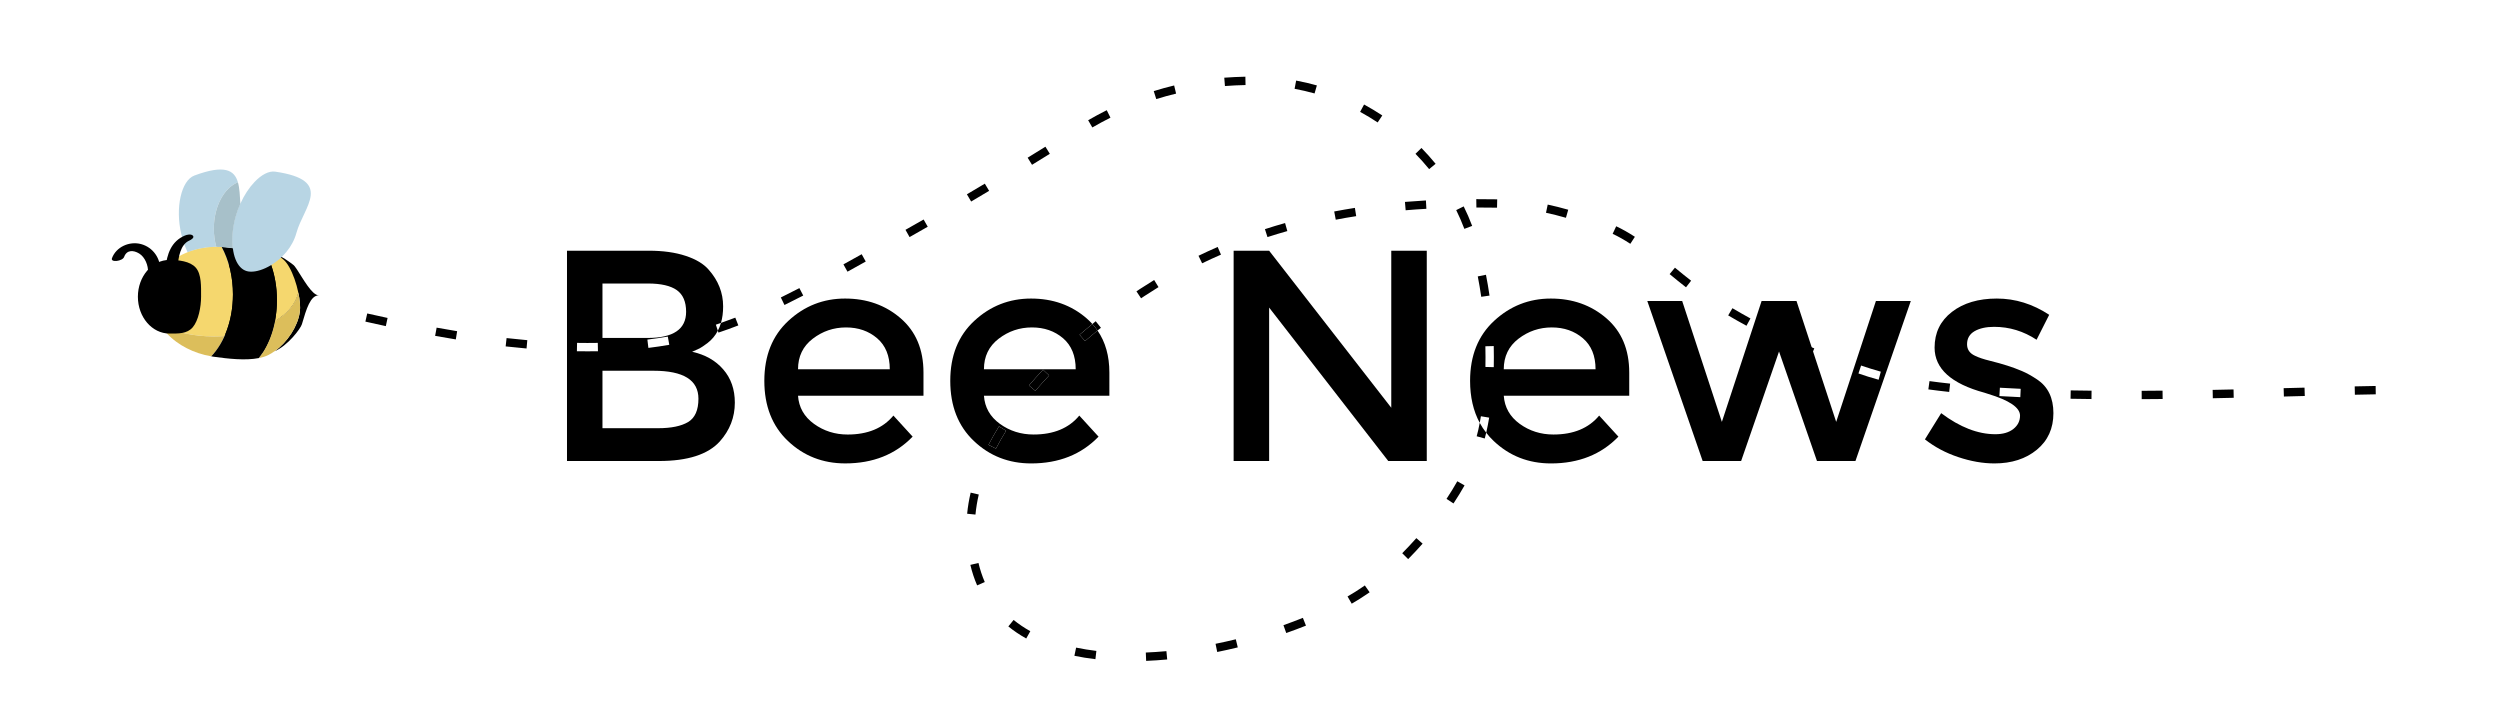 <?xml version="1.0" encoding="utf-8"?>
<!-- Generator: Adobe Illustrator 16.0.0, SVG Export Plug-In . SVG Version: 6.00 Build 0)  -->
<!DOCTYPE svg PUBLIC "-//W3C//DTD SVG 1.1//EN" "http://www.w3.org/Graphics/SVG/1.1/DTD/svg11.dtd">
<svg version="1.1" xmlns="http://www.w3.org/2000/svg" xmlns:xlink="http://www.w3.org/1999/xlink" x="0px" y="0px"
	 width="598.333px" height="174px" viewBox="0 0 598.333 174" enable-background="new 0 0 598.333 174" xml:space="preserve">
<g id="Layer_1">
</g>
<g id="Layer_2">
	<g>
		<path d="M173.1,88.414c-1.85-2.14-4.33-3.54-7.45-4.22c0.86-0.38,1.46-0.66,1.8-0.82c0.34-0.17,0.96-0.59,1.87-1.26
			c1.05-0.81,1.88-1.79,2.48-2.96l-0.47-1.45c0.4-0.13,0.81-0.27,1.22-0.42c0.35-1.18,0.52-2.5,0.52-3.96
			c0-3.26-1.16-6.19-3.46-8.78c-1.2-1.39-3.04-2.5-5.51-3.31c-2.47-0.82-5.41-1.23-8.82-1.23H135.7v50.33h22.03
			c6.86,0,11.71-1.56,14.54-4.68c2.4-2.69,3.6-5.78,3.6-9.29C175.87,93.193,174.95,90.543,173.1,88.414z M144.19,67.854h10.88
			c3.12,0,5.42,0.53,6.91,1.58c1.49,1.06,2.23,2.79,2.23,5.19c0,4.17-3.07,6.26-9.22,6.26h-10.8V67.854z M160.18,82.523
			c-1.63,0.29-3.31,0.53-5,0.74l-0.24-1.99c1.66-0.2,3.3-0.44,4.89-0.72L160.18,82.523z M140.67,84.083c-0.86,0-1.73,0-2.6-0.02
			l0.04-2c1.66,0.03,3.31,0.03,4.96,0l0.04,2C142.3,84.083,141.48,84.083,140.67,84.083z M164.68,101.014
			c-1.66,0.98-4.05,1.47-7.17,1.47h-13.32v-13.75h12.24c7.16,0,10.73,2.23,10.73,6.7C167.16,98.164,166.33,100.023,164.68,101.014z"
			/>
		<path d="M221.018,94.709h-30.024c0.191,2.784,1.463,5.029,3.816,6.732c2.351,1.705,5.04,2.556,8.064,2.556
			c4.799,0,8.447-1.512,10.945-4.536l4.607,5.04c-4.129,4.273-9.504,6.408-16.128,6.408c-5.376,0-9.948-1.788-13.716-5.364
			c-3.769-3.575-5.652-8.375-5.652-14.4c0-6.023,1.919-10.811,5.76-14.364c3.839-3.552,8.363-5.328,13.572-5.328
			c5.208,0,9.635,1.573,13.284,4.716c3.648,3.145,5.473,7.477,5.473,12.996V94.709z M190.994,88.374h21.959
			c0-3.215-1.008-5.688-3.024-7.416c-2.016-1.728-4.5-2.592-7.452-2.592c-2.952,0-5.605,0.9-7.956,2.7
			C192.169,82.866,190.994,85.302,190.994,88.374z"/>
		<path d="M265.51,89.164c0-3.97-0.94-7.32-2.84-10.06c-1.01,0.83-2.02,1.68-2.99,2.52l-1.31-1.51c1-0.86,2.03-1.73,3.07-2.57
			c-0.43-0.48-0.9-0.94-1.4-1.37c-3.65-3.15-8.07-4.72-13.28-4.72c-5.21,0-9.74,1.78-13.57,5.33c-3.84,3.55-5.76,8.34-5.76,14.36
			c0,6.03,1.88,10.83,5.65,14.4c3.77,3.58,8.34,5.37,13.71,5.37c6.63,0,12-2.14,16.13-6.41l-4.61-5.04
			c-2.49,3.02-6.14,4.53-10.94,4.53c-3.02,0-5.71-0.85-8.06-2.55c-2.36-1.71-3.63-3.95-3.82-6.73h30.02V89.164z M239.09,102.043
			l1.7,1.05c-0.88,1.43-1.7,2.87-2.43,4.28l-1.78-0.91C237.33,105.003,238.18,103.514,239.09,102.043z M247.79,93.543l-1.53-1.29
			c1.07-1.25,2.2-2.52,3.37-3.77l1.46,1.37C249.94,91.074,248.83,92.324,247.79,93.543z M235.49,88.374c0-3.07,1.18-5.51,3.53-7.31
			s5-2.7,7.95-2.7c2.96,0,5.44,0.87,7.46,2.59c2.01,1.73,3.02,4.2,3.02,7.42H235.49z"/>
		<path d="M332.977,60.005h8.496v50.328h-9.217l-28.511-36.72v36.72h-8.496V60.005h8.496l29.232,37.584V60.005z"/>
		<path d="M389.93,89.164c0-5.52-1.83-9.85-5.47-12.99c-3.65-3.15-8.08-4.72-13.29-4.72s-9.729,1.78-13.57,5.33
			c-3.84,3.55-5.76,8.34-5.76,14.36c0,3.86,0.771,7.22,2.311,10.06c0.1-0.52,0.189-1.05,0.279-1.58l1.98,0.33
			c-0.19,1.14-0.41,2.26-0.65,3.34c-0.02,0.09-0.04,0.18-0.06,0.27c0.53,0.7,1.13,1.36,1.79,1.98c3.77,3.58,8.34,5.37,13.72,5.37
			c6.62,0,12-2.14,16.13-6.41l-4.609-5.04c-2.5,3.02-6.15,4.53-10.94,4.53c-3.03,0-5.72-0.85-8.07-2.55
			c-2.35-1.71-3.62-3.95-3.819-6.73h30.029V89.164z M357.51,87.874l-2-0.05c0.01-0.78,0.021-1.57,0.021-2.37
			c0-0.85-0.011-1.72-0.03-2.58l2-0.05c0.02,0.88,0.03,1.76,0.03,2.63C357.53,86.264,357.52,87.074,357.51,87.874z M359.9,88.374
			c0-3.07,1.18-5.51,3.529-7.31c2.351-1.8,5.011-2.7,7.96-2.7c2.95,0,5.431,0.87,7.45,2.59c2.021,1.73,3.03,4.2,3.03,7.42H359.9z"/>
		<path d="M448.97,72.034l-9.51,28.94l-5.54-16.87l-0.32-0.98l-3.64-11.09h-8.35l-9.511,28.94l-9.5-28.94h-8.35l13.25,38.3h9.21
			l9.07-26.21l9.08,26.21h9.21l13.25-38.3H448.97z M447.09,90.144c-0.77-0.26-1.54-0.51-2.3-0.76l0.63-1.9
			c0.76,0.25,1.521,0.5,2.29,0.75c0.771,0.25,1.58,0.49,2.43,0.72l-0.52,1.93C448.74,90.644,447.9,90.403,447.09,90.144z"/>
		<path d="M487.56,90.824c-1.3-0.87-2.51-1.54-3.64-2.02s-2.29-0.91-3.49-1.29c-1.199-0.39-2.58-0.77-4.14-1.16
			c-1.56-0.38-2.771-0.79-3.63-1.22c-1.25-0.58-1.88-1.49-1.88-2.74c0-1.39,0.6-2.43,1.8-3.13c1.2-0.69,2.76-1.04,4.68-1.04
			c3.65,0,7.03,1.03,10.16,3.09l3.021-5.97c-3.94-2.59-8.11-3.89-12.53-3.89s-8,1.07-10.76,3.2c-2.761,2.14-4.141,4.98-4.141,8.54
			c0,5.04,3.98,8.64,11.95,10.8c0.19,0.04,0.48,0.14,0.86,0.28c5.09,1.54,7.64,3.27,7.64,5.19c0,1.29-0.53,2.36-1.59,3.2
			c-1.061,0.84-2.49,1.26-4.32,1.26c-4.17,0-8.5-1.68-12.96-5.04l-3.89,6.27c2.31,1.82,4.96,3.24,7.96,4.24
			c3,1.01,5.89,1.52,8.68,1.52c4.12,0,7.51-1.1,10.15-3.28c2.64-2.18,3.96-5.1,3.96-8.75C491.45,95.233,490.15,92.554,487.56,90.824
			z M483.53,95.054c-1.69-0.08-3.36-0.17-5.011-0.26l0.12-2c1.641,0.1,3.301,0.18,4.98,0.26L483.53,95.054z"/>
	</g>
</g>
<g id="Layer_3">
	<path fill="#B8D5E4" d="M51.18,54.733c0,1.54,0.21,3.01,0.59,4.35c-2.46,0.02-4.79,0.47-6.87,1.29c-0.61-1.29-1.13-2.74-1.5-4.31
		c-1.52-6.34,0-12.89,3.11-14.05c7.27-2.71,9.59-1.28,10.43,1.61C53.62,44.963,51.18,49.423,51.18,54.733z"/>
	<path fill="#B8D5E4" d="M57.55,59.593c-0.31,0.9-0.71,1.75-1.16,2.52c-0.43,0.74-0.91,1.41-1.41,1.98
		c-0.97,1.1-2.03,1.84-2.99,2.07c-2.43,0.58-5.22-1.84-7.09-5.79c2.44-0.96,5.23-1.41,8.17-1.26c0.61,0.04,1.22,0.1,1.84,0.19
		c0.27,0.04,0.54,0.07,0.82,0.1c-0.28-2.17-0.08-4.79,0.66-7.49c0.3-1.1,0.69-2.17,1.14-3.17c0.08,1.26,0.19,2.52,0.47,3.7
		C58.59,54.903,58.3,57.414,57.55,59.593z"/>
	<path d="M76.34,70.673c-2.05,0-3.01,3.26-4.09,6.94c-0.3,1.03-3.41,5.17-6.53,6.45c3.09-2.19,5.55-6,6.03-9.35
		c0.18-1.23,0.03-2.92-0.35-4.68c-0.56,2.65-2.59,5.03-5.6,6.85c-0.56,2.86-1.57,5.42-2.92,7.5c-3.43-0.26-6.48-1.75-8.65-3.99
		c-0.11-0.12-0.22-0.24-0.33-0.36c-1.88-2.09-3-4.77-3-7.71c0-2.38,0.65-4.58,1.82-6.43h0.01c0.57-0.91,1.26-1.72,2.07-2.44
		c0.44-0.39,0.92-0.76,1.43-1.08c0.12-0.08,0.24-0.16,0.37-0.23c1.88-1.11,4.14-1.75,6.67-1.75c0.09,0,0.19,0,0.28,0.01
		c0.42,0.01,0.83,0.06,1.22,0.15c1.42,0.28,2.66,0.92,3.63,1.55c0.01,0,0.01,0.01,0.01,0.01c0.77,0.49,1.38,0.97,1.75,1.25
		c0.22,0.14,0.55,0.58,0.95,1.19c1.38,2.09,3.57,6.12,5.15,6.12H76.34z"/>
	<path fill="#F5D76E" d="M55.75,70.454c0,3.52-0.67,6.8-1.85,9.58c-0.05,0.13-0.11,0.27-0.18,0.4c-0.81,0.06-1.63,0.09-2.47,0.09
		c-4.91,0-9.41-1.03-12.92-2.75c-1.54-2.36-2.25-5.06-1.86-7.8c0.18-1.22,0.55-2.36,1.11-3.42c0.88-1.68,2.2-3.14,3.84-4.32
		c0.96-0.68,2.02-1.27,3.17-1.74c0.1-0.04,0.2-0.08,0.31-0.12c0.52-0.2,1.06-0.39,1.6-0.54c0.28-0.08,0.56-0.16,0.84-0.22
		c0.28-0.07,0.56-0.13,0.85-0.18c0.12-0.03,0.24-0.05,0.36-0.06c0.21-0.04,0.41-0.07,0.63-0.1c0.29-0.04,0.6-0.08,0.9-0.11
		c0.56-0.05,1.12-0.08,1.69-0.08c0.43,0,0.86,0.01,1.3,0.03c0.51,0.95,0.96,1.98,1.33,3.08c0.15,0.41,0.29,0.83,0.4,1.26
		c0.07,0.21,0.13,0.42,0.18,0.64c0.05,0.21,0.1,0.42,0.15,0.64C55.53,66.534,55.75,68.454,55.75,70.454z"/>
	<path fill="#F5D76E" d="M71.4,70.034c-0.56,2.65-2.59,5.03-5.6,6.85c0.31-1.6,0.48-3.3,0.48-5.05c0-3.27-0.58-6.34-1.6-8.98
		c-0.33-0.87-0.71-1.69-1.13-2.45c-0.03-0.06-0.06-0.11-0.09-0.17c0.45,0.09,0.89,0.19,1.31,0.32c1.52,0.43,2.82,1.11,3.73,2.28
		c0.25,0.31,0.49,0.68,0.72,1.09C70.15,65.554,70.95,67.843,71.4,70.034z"/>
	<path fill="#DCBE5B" d="M53.72,80.434c-0.83,1.9-1.91,3.54-3.16,4.85c-2.13-0.37-4.12-1.04-5.88-1.95
		c-0.88-0.45-1.71-0.96-2.47-1.52c-0.42-0.31-0.82-0.63-1.19-0.96c-0.39-0.34-0.76-0.69-1.1-1.06c-0.6-0.64-1.13-1.32-1.59-2.02
		c3.51,1.72,8.01,2.75,12.92,2.75C52.09,80.523,52.91,80.494,53.72,80.434z"/>
	<path fill="#DCBE5B" d="M71.75,74.713c-0.48,3.35-2.94,7.16-6.03,9.35c0,0,0,0-0.01,0c-0.47,0.34-0.96,0.64-1.46,0.89
		c-0.68,0.35-1.46,0.59-2.32,0.75c0.33-0.41,0.65-0.86,0.95-1.32c1.35-2.08,2.36-4.64,2.92-7.5c3.01-1.82,5.04-4.2,5.6-6.85
		C71.78,71.793,71.93,73.483,71.75,74.713z"/>
	<path d="M48.125,71.021c0,2.434-0.632,5.718-2,7.312c-1.369,1.595-3.474,1.5-5.562,1.5c-4.177,0-7.562-3.945-7.562-8.812
		s3.386-8.812,7.562-8.812c2.088,0,4.944,0.28,6.312,1.875C48.243,65.678,48.125,68.587,48.125,71.021z"/>
	<path d="M66.28,71.833c0,5.57-1.69,10.55-4.35,13.87c-3.2,0.63-7.41,0.15-10.75-0.32c-0.21-0.03-0.42-0.06-0.62-0.1
		c3.14-3.28,5.19-8.7,5.19-14.83c0-2-0.22-3.92-0.62-5.72c-0.05-0.22-0.1-0.43-0.15-0.64c-0.46-1.82-1.12-3.5-1.91-4.98
		c0.61,0.04,1.22,0.1,1.84,0.19c0.27,0.04,0.54,0.07,0.82,0.1c0.6,0.08,1.21,0.13,1.82,0.19c2.05,0.17,4.09,0.28,5.91,0.64
		c0.44,0.79,0.84,1.64,1.19,2.54c0.09,0.22,0.17,0.44,0.25,0.67C65.78,65.954,66.28,68.813,66.28,71.833z"/>
	<g>
		<g>
			<path d="M38.33,64.863c0.191-2.974-1.697-5.67-4.569-6.445c-2.786-0.751-5.973,0.673-6.966,3.387
				c-0.397,1.087,2.528,0.728,2.91-0.316c0.633-1.73,2.218-1.654,3.59-0.824c1.426,0.862,2.228,2.92,2.125,4.516
				C35.336,66.48,38.261,65.941,38.33,64.863L38.33,64.863z"/>
		</g>
	</g>
	<g>
		<g>
			<path d="M42.51,63.773c0.213-2.145,0.602-5.273,2.871-6.232c0.333-0.141,1.238-0.673,0.778-1.146
				c-0.449-0.46-1.414-0.231-1.916-0.019c-3.271,1.383-4.301,4.463-4.629,7.768C39.5,65.295,42.415,64.735,42.51,63.773
				L42.51,63.773z"/>
		</g>
	</g>
	<g display="none">
		<g display="inline">
			<path d="M46.739,83.597c0.651,1.549,2.156,3.596,1.077,5.246c-0.397,0.608,0.339,1.04,0.848,1.083
				c0.717,0.061,1.497-0.24,1.896-0.852c1.367-2.091-0.091-4.275-0.923-6.254C49.135,81.627,46.268,82.477,46.739,83.597
				L46.739,83.597z"/>
		</g>
	</g>
	<g display="none">
		<g display="inline">
			<path d="M55.364,84.409c0.553,1.505,2.403,3.566,0.888,5.035c-0.472,0.458,0.416,0.491,0.683,0.469
				c0.623-0.053,1.472-0.237,1.939-0.69c1.856-1.8,0.086-3.691-0.612-5.59C58.009,82.948,55.155,83.842,55.364,84.409L55.364,84.409
				z"/>
		</g>
	</g>
	<path display="none" d="M42.21,81.813c-0.11,0.02-0.21,0.03-0.31,0.03c-0.01,0-0.01,0-0.02,0c0.01-0.01,0.02-0.01,0.03-0.02
		c0.13-0.08-0.29,0.03-0.03,0.02c-0.13,0.07-0.25,0.16-0.36,0.26c-0.23,0.21-0.44,0.47-0.62,0.72c-0.41,0.57-0.76,1.18-1.13,1.78
		c-0.42,0.68-3.28,1.1-2.66,0.08c0.62-1.02,1.2-2.09,2.14-2.86c0.53-0.44,1.13-0.76,1.77-0.97
		C41.39,81.184,41.79,81.503,42.21,81.813z"/>
	<path display="none" d="M41.91,81.824c-0.01,0.01-0.02,0.01-0.03,0.02C41.62,81.854,42.04,81.744,41.91,81.824z"/>
	<g display="none">
		<g display="inline">
			<path d="M62.644,84.11c1.298,1.073,1.582,2.496,1.595,4.112c0.005,0.674,2.905,0.187,2.897-0.776
				c-0.014-1.731-0.399-3.246-1.78-4.388C64.672,82.491,62.037,83.608,62.644,84.11L62.644,84.11z"/>
		</g>
	</g>
	<path fill="#B8D5E4" d="M70.94,55.753c-0.94,3.44-3.45,6.12-6.04,7.69c-0.45,0.27-0.91,0.51-1.36,0.72
		c-1.69,0.77-3.31,1.05-4.46,0.73c-1.19-0.33-2.1-1.33-2.69-2.78c-0.32-0.78-0.54-1.7-0.66-2.71c-0.28-2.17-0.08-4.79,0.66-7.49
		c0.3-1.1,0.69-2.17,1.14-3.17c0.92-2.06,2.11-3.85,3.39-5.19c1.64-1.73,3.43-2.7,4.96-2.47C80.02,43.144,72.66,49.454,70.94,55.753
		z"/>
	<path fill="#A7C0C9" d="M56.39,51.914c-0.74,2.7-0.94,5.32-0.66,7.49c-0.28-0.03-0.55-0.06-0.82-0.1
		c-0.62-0.09-1.23-0.15-1.84-0.19c-0.44-0.02-0.87-0.03-1.3-0.03c-0.38-1.34-0.59-2.81-0.59-4.35c0-5.31,2.44-9.77,5.76-11.11
		c0.42,1.45,0.47,3.27,0.59,5.12C57.08,49.744,56.69,50.813,56.39,51.914z"/>
	<path d="M279.16,155.843c-1.66,0.15-3.32,0.26-4.93,0.33l0.08,2c1.65-0.07,3.34-0.18,5.04-0.34L279.16,155.843z M257.55,154.994
		l-0.41,1.96c1.6,0.33,3.29,0.61,5.03,0.81l0.23-1.979C260.73,155.583,259.09,155.314,257.55,154.994z M295.77,153.003
		c-1.61,0.39-3.24,0.76-4.85,1.08l0.4,1.96c1.64-0.33,3.29-0.7,4.92-1.1L295.77,153.003z M242.59,148.374l-1.26,1.55
		c1.3,1.061,2.74,2.03,4.28,2.891l0.98-1.75C245.14,150.263,243.8,149.353,242.59,148.374z M311.82,147.874
		c-1.5,0.6-3.061,1.19-4.65,1.75l0.67,1.88c1.61-0.57,3.2-1.16,4.72-1.77L311.82,147.874z M326.65,140.114
		c-0.2,0.149-0.4,0.29-0.61,0.42c-1.07,0.74-2.26,1.49-3.53,2.22l1,1.73c1.311-0.761,2.54-1.53,3.66-2.301
		c0.21-0.14,0.42-0.279,0.63-0.43L326.65,140.114z M234.18,134.734l-1.94,0.46c0.4,1.72,0.95,3.37,1.62,4.909l1.83-0.8
		C235.07,137.874,234.56,136.333,234.18,134.734z M338.98,128.793c-1.101,1.24-2.24,2.46-3.381,3.61l1.42,1.41
		c1.171-1.181,2.33-2.431,3.461-3.7L338.98,128.793z M232.31,117.904c-0.4,1.689-0.68,3.39-0.84,5.05l1.99,0.2
		c0.15-1.58,0.42-3.2,0.79-4.801L232.31,117.904z M348.78,115.183c-0.78,1.391-1.65,2.811-2.58,4.21l1.67,1.101
		c0.95-1.44,1.84-2.891,2.649-4.32L348.78,115.183z M354.15,101.204c-0.11,0.56-0.221,1.12-0.341,1.66
		c-0.119,0.51-0.25,1.03-0.39,1.55l1.93,0.53c0.131-0.47,0.24-0.92,0.351-1.38C355.11,102.824,354.6,102.034,354.15,101.204z
		 M517.57,93.494c-1.67,0.02-3.33,0.03-5,0.04l0.01,2c1.67-0.01,3.34-0.02,5.01-0.04L517.57,93.494z M495.59,93.434l-0.04,2
		c1.66,0.03,3.33,0.05,5.01,0.07l0.021-2C498.91,93.483,497.25,93.463,495.59,93.434z M534.56,93.204c-1.649,0.04-3.319,0.08-5,0.11
		l0.04,2c1.681-0.03,3.351-0.07,5-0.11L534.56,93.204z M551.55,92.773l-5,0.13l0.061,2l5-0.13L551.55,92.773z M568.57,92.374
		c-1.59,0.03-3.261,0.06-5.011,0.1l0.04,2c1.75-0.04,3.41-0.07,5-0.1L568.57,92.374z M461.79,91.213l-0.271,1.98
		c1.57,0.22,3.25,0.42,4.99,0.61l0.221-1.99C465.01,91.633,463.35,91.423,461.79,91.213z M433.6,83.124
		c-1.35-0.55-2.68-1.12-3.96-1.68l-0.81,1.83c1.5,0.66,3.06,1.32,4.64,1.95l0.45-1.12l0.3-0.73
		C434.01,83.293,433.81,83.204,433.6,83.124z M121.24,80.914l-0.22,1.99c1.66,0.18,3.33,0.35,5,0.5l0.18-1.99
		C124.54,81.264,122.89,81.104,121.24,80.914z M262.24,76.883c-0.27,0.21-0.53,0.43-0.8,0.66c0.45,0.5,0.86,1.01,1.23,1.56
		c0.27-0.22,0.55-0.44,0.82-0.66L262.24,76.883z M104.5,78.414l-0.36,1.97c1.64,0.3,3.29,0.58,4.95,0.85l0.32-1.97
		C107.76,78.994,106.12,78.713,104.5,78.414z M175.98,76.023c-1.16,0.45-2.31,0.87-3.43,1.26c-0.19,0.67-0.44,1.29-0.75,1.87
		l0.15,0.45c1.54-0.51,3.14-1.09,4.76-1.72L175.98,76.023z M87.89,75.023l-0.44,1.95c1.61,0.36,3.24,0.72,4.89,1.08l0.42-1.96
		C91.11,75.744,89.49,75.383,87.89,75.023z M414.63,73.764l-1.02,1.72c1.409,0.83,2.88,1.67,4.38,2.48l0.95-1.75
		C417.47,75.414,416.02,74.583,414.63,73.764z M191.32,68.954c-1.47,0.76-2.95,1.51-4.44,2.24l0.87,1.8c1.51-0.74,3-1.49,4.49-2.26
		L191.32,68.954z M276.23,67.014c-1.16,0.71-2.33,1.45-3.49,2.21l-0.75,0.51l1.11,1.66l0.74-0.5c1.14-0.75,2.29-1.48,3.43-2.18
		L276.23,67.014z M355.64,65.764l-1.96,0.39c0.311,1.59,0.59,3.23,0.83,4.88l1.98-0.29C356.25,69.063,355.96,67.383,355.64,65.764z
		 M400.87,64.063l-1.271,1.54c1.24,1.03,2.58,2.12,3.92,3.16l1.221-1.58C403.42,66.164,402.1,65.083,400.87,64.063z M206.23,60.843
		l-4.37,2.43l0.97,1.75l4.37-2.43L206.23,60.843z M291.43,59.104c-1.54,0.67-3.08,1.38-4.59,2.11l0.87,1.8
		c1.49-0.72,3-1.42,4.51-2.07L291.43,59.104z M386.81,54.153l-0.85,1.81c1.38,0.65,2.771,1.43,4.23,2.39l1.09-1.68
		C389.74,55.673,388.28,54.843,386.81,54.153z M307.56,53.383c-1.609,0.45-3.229,0.94-4.819,1.46l0.61,1.9
		c1.57-0.51,3.16-0.99,4.75-1.44L307.56,53.383z M221.05,52.534c-1.45,0.82-2.89,1.65-4.34,2.47l0.98,1.74
		c1.46-0.82,2.91-1.65,4.35-2.48L221.05,52.534z M350.31,49.394l-1.79,0.89c0.69,1.4,1.351,2.91,1.95,4.49l1.87-0.71
		C351.72,52.423,351.04,50.854,350.31,49.394z M324.27,49.753c-1.659,0.26-3.329,0.55-4.949,0.86l0.37,1.97
		c1.6-0.31,3.25-0.6,4.89-0.85L324.27,49.753z M370.42,48.963l-0.41,1.96c1.49,0.32,3.061,0.71,4.771,1.2l0.55-1.93
		C373.57,49.693,371.96,49.293,370.42,48.963z M341.27,47.974c-1.689,0.1-3.38,0.22-5.02,0.35l0.17,2c1.62-0.14,3.29-0.26,4.96-0.35
		L341.27,47.974z M353.35,47.664h-0.029l0.029,2c1.801,0,3.42,0.01,4.94,0.04l0.04-2C356.8,47.673,355.16,47.664,353.35,47.664z
		 M235.7,43.954c-1.42,0.86-2.86,1.71-4.29,2.55l1.02,1.73c1.43-0.85,2.87-1.7,4.3-2.56L235.7,43.954z M340.2,35.414l-1.431,1.4
		c1.141,1.16,2.24,2.4,3.271,3.66l1.55-1.27C342.52,37.894,341.38,36.624,340.2,35.414z M250.2,35.113
		c-1.41,0.88-2.83,1.76-4.25,2.63l1.05,1.7c1.42-0.87,2.84-1.75,4.26-2.63L250.2,35.113z M264.88,26.374
		c-1.48,0.74-2.98,1.55-4.45,2.4l1,1.73c1.44-0.83,2.9-1.62,4.34-2.34L264.88,26.374z M326.47,25.014l-0.95,1.76
		c1.44,0.78,2.851,1.63,4.2,2.53l1.11-1.67C329.43,26.704,327.96,25.824,326.47,25.014z M281.01,20.454
		c-1.63,0.39-3.28,0.85-4.88,1.35l0.6,1.91c1.56-0.49,3.16-0.93,4.75-1.31L281.01,20.454z M310.21,19.284l-0.37,1.97
		c1.61,0.3,3.21,0.67,4.78,1.11l0.55-1.92C313.54,19.983,311.87,19.593,310.21,19.284z M298.06,18.354c-1.7,0.04-3.4,0.12-5.05,0.24
		l0.16,2c1.6-0.13,3.26-0.2,4.93-0.24L298.06,18.354z"/>
	<path d="M262.67,79.104c-1.01,0.83-2.02,1.68-2.99,2.52l-1.31-1.51c1-0.86,2.03-1.73,3.07-2.57
		C261.89,78.043,262.3,78.554,262.67,79.104z"/>
	<path d="M251.09,89.854c-1.15,1.22-2.26,2.47-3.3,3.69l-1.53-1.29c1.07-1.25,2.2-2.52,3.37-3.77L251.09,89.854z"/>
	<path d="M240.79,103.093c-0.88,1.43-1.7,2.87-2.43,4.28l-1.78-0.91c0.75-1.46,1.6-2.95,2.51-4.42L240.79,103.093z"/>
</g>
</svg>
